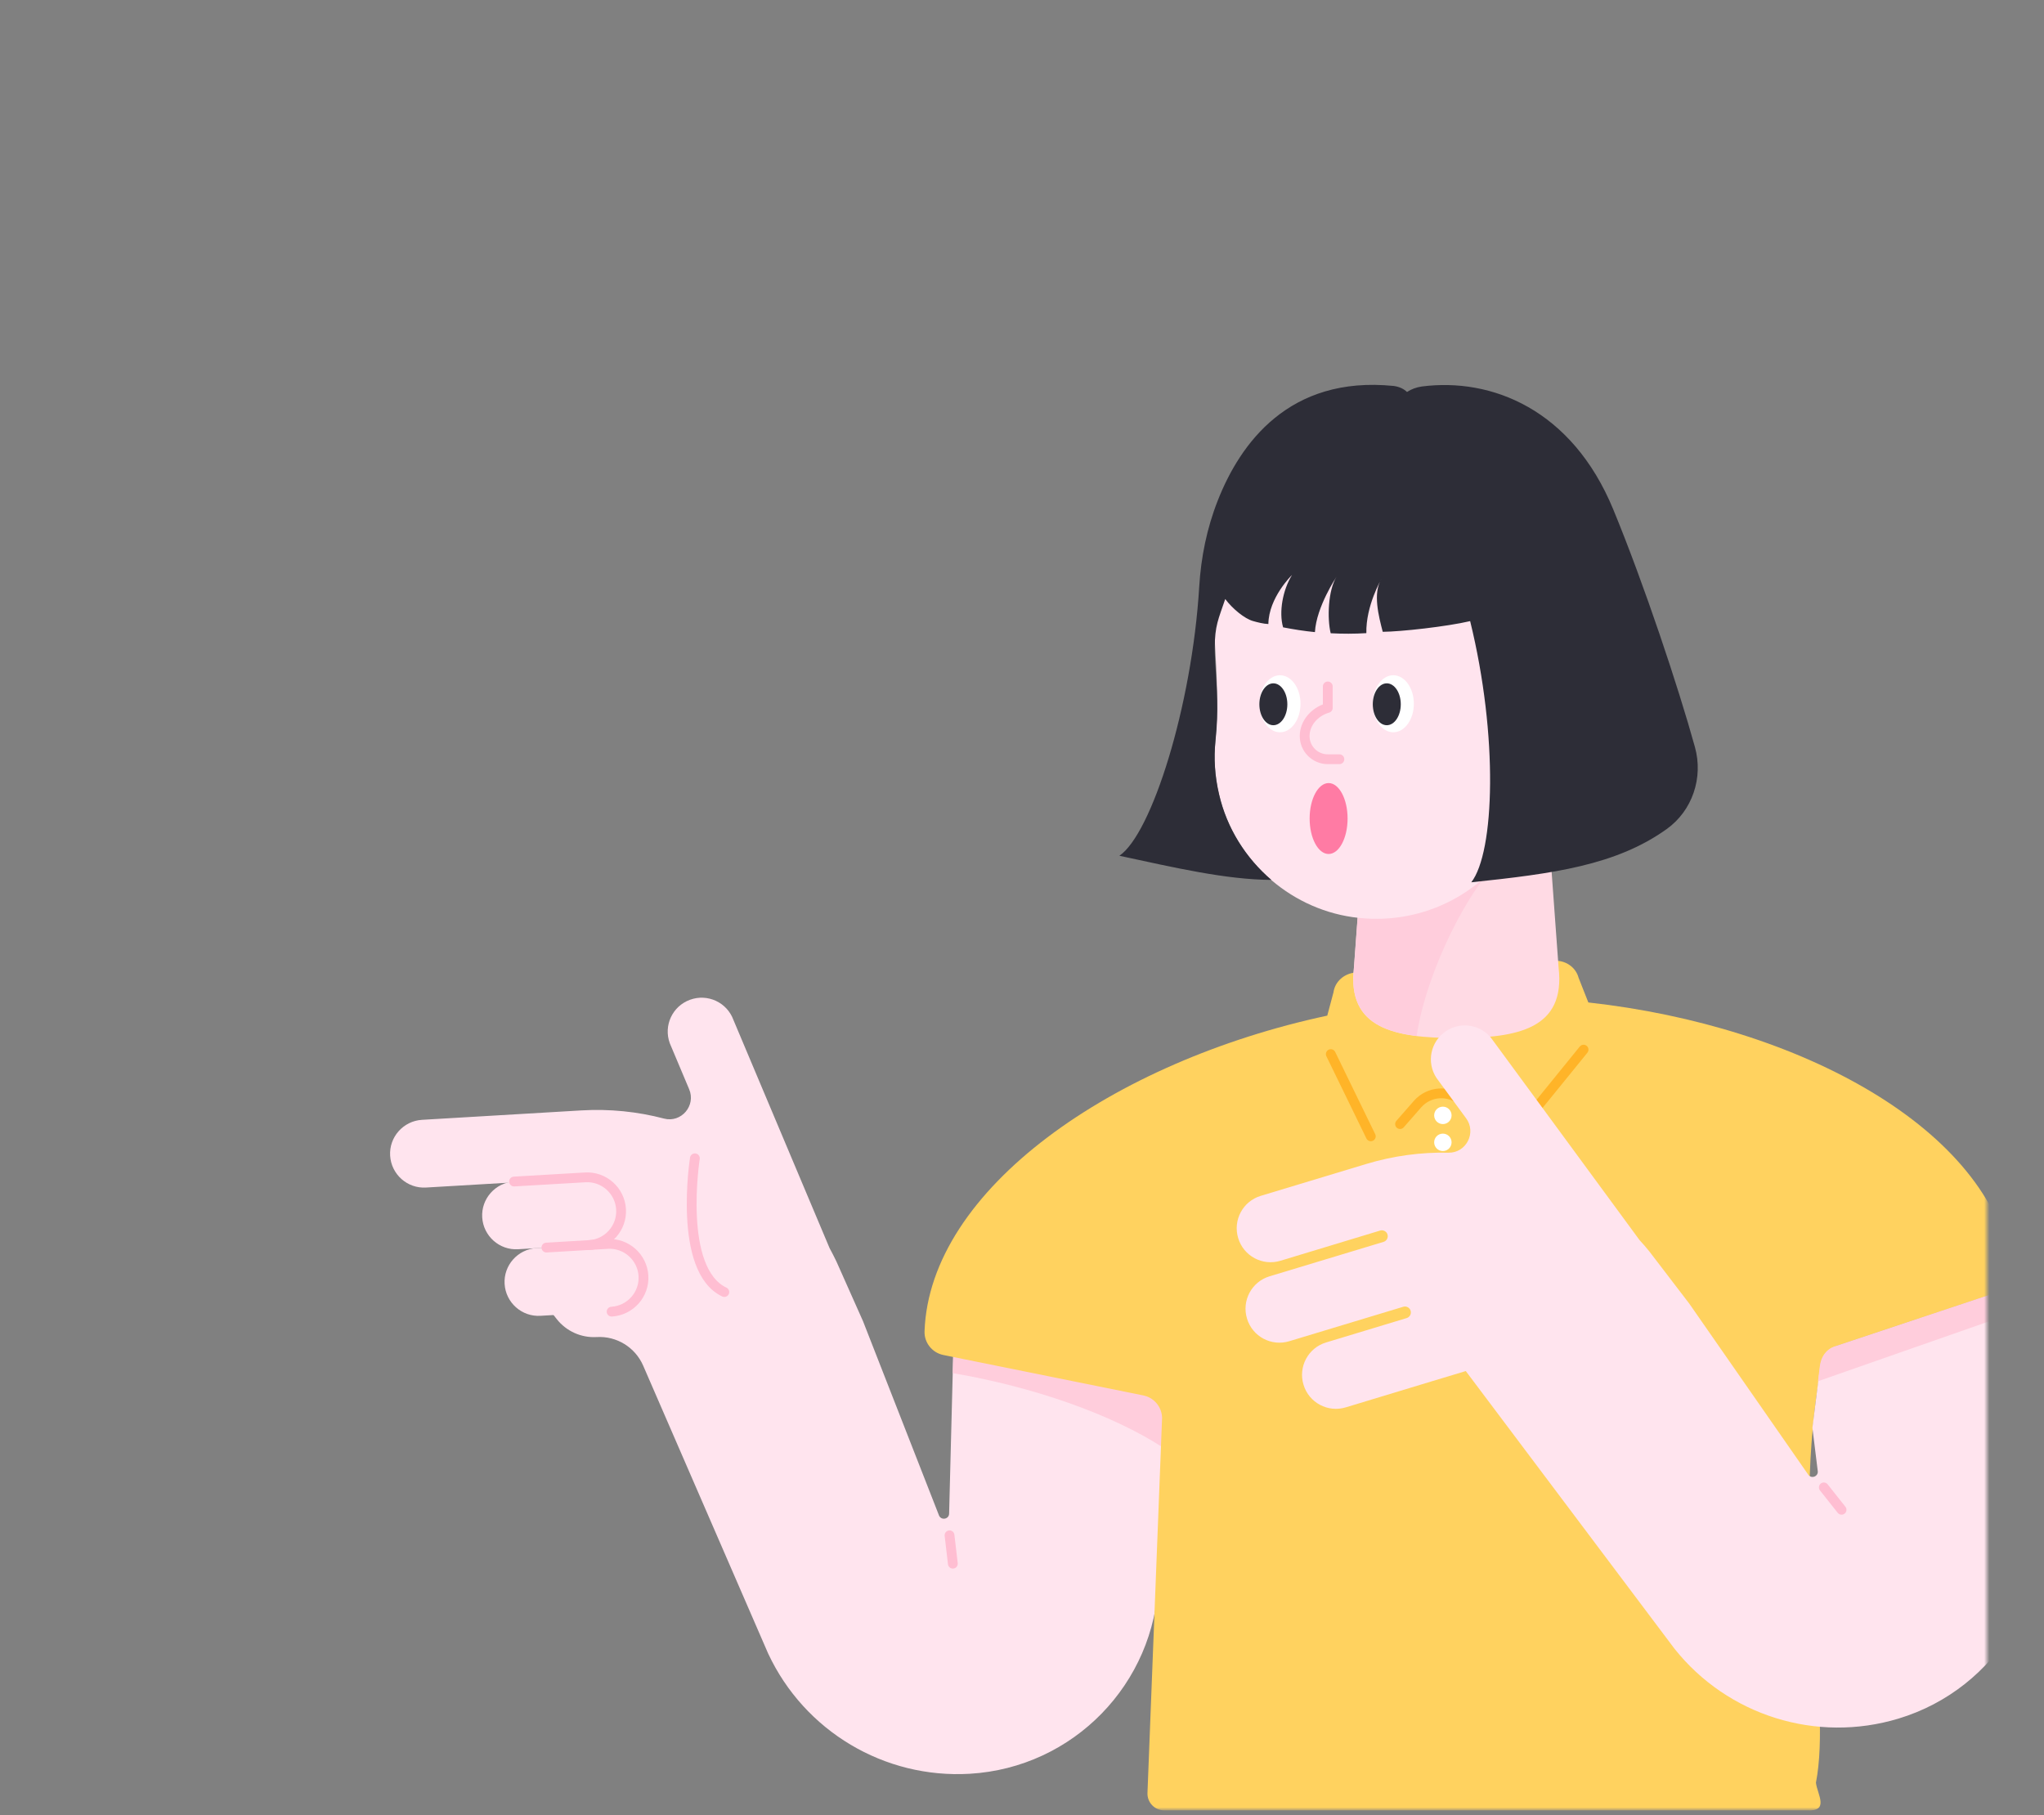 <svg width="393" height="349" viewBox="0 0 393 349" fill="none" xmlns="http://www.w3.org/2000/svg">
<rect x="0" y="0" width="393" height="349" fill="#808080" stroke="none"/>
<mask id="mask0" mask-type="alpha" maskUnits="userSpaceOnUse" x="0" y="0" width="382" height="348">
<path d="M382 324C382 337.255 371.255 348 358 348L24 348C10.745 348 2.95782e-05 337.255 2.84194e-05 324L2.19259e-06 24C1.03382e-06 10.745 10.745 1.93855e-06 24 7.79773e-07L358 -2.84194e-05C371.255 -2.95782e-05 382 10.745 382 24L382 324Z" fill="#FFB428"/>
</mask>
<g mask="url(#mask0)">
<path d="M106.67 226.882L81.91 228.337C78.322 228.557 75.231 225.806 75.012 222.217C74.793 218.629 77.544 215.539 81.132 215.319L111.794 213.505C117.236 213.186 122.599 213.744 127.683 215.08C130.992 215.937 133.843 212.588 132.507 209.438L128.779 200.587C127.543 197.198 129.278 193.469 132.667 192.233C136.056 190.997 139.784 192.732 141.02 196.121L159.5 239.98C159.959 240.817 160.398 241.674 160.816 242.552L165.94 254.055L180.553 291.414C180.991 292.391 182.467 292.112 182.487 291.036L183.483 252.28L224.332 255.41L222.737 303.835C222.079 323.751 206.37 339.879 186.474 341.055C170.027 342.032 154.676 332.861 147.698 317.949L123.656 262.567C122.121 259.059 118.572 256.866 114.744 257.085C111.754 257.264 108.883 255.969 107.029 253.616L102.883 248.333L110.458 242.691L106.67 226.882Z" fill="#FFE4EE"/>
<path d="M113.289 239.401L99.613 240.199C96.025 240.418 92.935 237.667 92.715 234.079C92.496 230.49 95.247 227.4 98.836 227.181L112.512 226.383C116.1 226.164 119.19 228.915 119.409 232.504C119.629 236.092 116.878 239.182 113.289 239.401Z" fill="#FFE4EE"/>
<path d="M117.595 252.201L103.919 252.999C100.331 253.218 97.24 250.467 97.021 246.878C96.802 243.29 99.553 240.2 103.141 239.981L116.817 239.183C120.406 238.964 123.496 241.715 123.715 245.304C123.935 248.912 121.183 252.002 117.595 252.201Z" fill="#FFE4EE"/>
<path d="M98.836 227.181L112.512 226.383C116.1 226.164 119.19 228.915 119.41 232.504C119.629 236.092 116.878 239.182 113.289 239.401" stroke="#FFBED2" stroke-width="1.884" stroke-miterlimit="10" stroke-linecap="round" stroke-linejoin="round"/>
<path d="M105.056 239.881L116.818 239.183C120.406 238.964 123.496 241.715 123.716 245.304C123.935 248.892 121.184 251.982 117.595 252.201" stroke="#FFBED2" stroke-width="1.884" stroke-miterlimit="10" stroke-linecap="round" stroke-linejoin="round"/>
<path d="M133.604 222.715C133.604 222.715 130.235 244.166 139.266 248.432" stroke="#FFBED2" stroke-width="1.884" stroke-miterlimit="10" stroke-linecap="round" stroke-linejoin="round"/>
<path d="M183.503 252.28L224.352 255.41L223.595 278.317C213.746 271.937 198.615 266.634 183.185 264.022L183.503 252.28Z" fill="#FFCDDC"/>
<path d="M182.566 295.202L183.204 300.665" stroke="#FFBED2" stroke-width="1.884" stroke-miterlimit="10" stroke-linecap="round" stroke-linejoin="round"/>
<path d="M223.435 272.595C223.375 270.501 221.88 268.727 219.826 268.309L181.37 260.534C179.217 260.095 177.682 258.161 177.762 255.968C178.739 228.676 213.926 204.115 255.193 195.283L256.389 190.798C256.668 188.724 258.482 187.13 260.695 186.99L298.793 184.737C301.006 184.598 302.979 185.973 303.517 188.007L305.391 192.751C346.36 197.277 382.683 217.233 386.75 243.668C387.089 245.821 385.793 247.914 383.719 248.612L353.018 258.839C351.344 259.397 350.187 260.872 349.988 262.567L349.649 265.657C344.545 298.133 352.281 326.641 349.151 342.769C349.39 345.002 351.862 348.371 347.337 348.092H223.834C222.02 348.092 220.564 346.577 220.624 344.763L223.435 272.595Z" fill="#FFD25F"/>
<path d="M277.421 216.136C278.346 216.136 279.095 215.387 279.095 214.462C279.095 213.537 278.346 212.787 277.421 212.787C276.496 212.787 275.746 213.537 275.746 214.462C275.746 215.387 276.496 216.136 277.421 216.136Z" fill="white"/>
<path d="M277.421 221.32C278.346 221.32 279.095 220.57 279.095 219.645C279.095 218.72 278.346 217.971 277.421 217.971C276.496 217.971 275.746 218.72 275.746 219.645C275.746 220.57 276.496 221.32 277.421 221.32Z" fill="white"/>
<path d="M255.87 202.68L263.565 218.489" stroke="#FFB428" stroke-width="1.884" stroke-miterlimit="10" stroke-linecap="round" stroke-linejoin="round"/>
<path d="M269.188 216.136L272.557 212.289C274.769 209.777 278.597 209.518 281.109 211.73L288.545 218.249C289.363 218.987 290.639 218.887 291.316 218.03L304.474 201.822" stroke="#FFB428" stroke-width="1.884" stroke-miterlimit="10" stroke-linecap="round" stroke-linejoin="round"/>
<path d="M296.68 144.985H263.327L260.317 186.033C258.941 197.796 268.152 199.59 279.994 199.59C291.835 199.59 301.046 197.815 299.67 186.033L296.68 144.985Z" fill="#FFDAE4"/>
<path d="M289.064 164.861C282.764 169.865 274.232 186.691 272.378 199.191C265.46 198.354 260.596 195.822 260.217 189.103C260.237 187.827 260.257 186.791 260.316 186.252C260.316 186.173 260.336 186.113 260.336 186.033L261.812 165.858L289.064 164.861Z" fill="#FFCDDC"/>
<path d="M233.542 121.58C233.542 99.79 251.743 82.247 273.753 83.303C293.29 84.24 309.278 100.328 310.136 119.886C310.534 128.857 307.803 137.17 302.979 143.868C298.712 149.809 294.865 156.029 290.957 162.209C284.677 172.078 273.015 178.178 260.077 176.344C247.577 174.55 237.25 165.04 234.379 152.76C233.542 149.231 233.362 145.782 233.681 142.493C234.299 136.273 233.961 130.033 233.602 123.793C233.562 123.055 233.542 122.318 233.542 121.58Z" fill="#FFE4EE"/>
<path d="M267.893 140.799C270.073 140.799 271.84 138.344 271.84 135.316C271.84 132.289 270.073 129.834 267.893 129.834C265.713 129.834 263.945 132.289 263.945 135.316C263.945 138.344 265.713 140.799 267.893 140.799Z" fill="white"/>
<path d="M266.637 139.444C268.123 139.444 269.328 137.641 269.328 135.417C269.328 133.193 268.123 131.39 266.637 131.39C265.15 131.39 263.945 133.193 263.945 135.417C263.945 137.641 265.15 139.444 266.637 139.444Z" fill="#2D2D37"/>
<path d="M246.102 140.799C248.282 140.799 250.049 138.344 250.049 135.316C250.049 132.289 248.282 129.834 246.102 129.834C243.922 129.834 242.154 132.289 242.154 135.316C242.154 138.344 243.922 140.799 246.102 140.799Z" fill="white"/>
<path d="M244.827 139.444C246.313 139.444 247.518 137.641 247.518 135.417C247.518 133.193 246.313 131.39 244.827 131.39C243.341 131.39 242.136 133.193 242.136 135.417C242.136 137.641 243.341 139.444 244.827 139.444Z" fill="#2D2D37"/>
<path d="M244.448 169.188C235.676 169.128 225.887 166.835 215.222 164.543C221.402 160.376 229.177 135.855 230.572 112.849C230.911 107.167 232.047 101.545 234.141 96.242C238.407 85.357 247.797 72.16 267.992 74.213C269.069 74.373 269.886 74.751 270.524 75.369C271.381 74.811 272.358 74.452 273.375 74.313C286.792 72.578 302.242 78.719 310.176 97.937C316.137 112.39 322.716 132.187 325.886 143.65C327.52 149.531 325.407 155.87 320.443 159.419C310.715 166.377 298.673 167.991 282.884 169.646C287.37 163.885 288.107 141.556 282.665 119.428C278.159 120.484 269.308 121.461 265.859 121.481C265.101 118.57 263.905 114.045 265.6 111.334C265.6 111.334 262.589 116.477 262.709 121.74C260.436 121.88 258.144 121.88 255.851 121.76C255.153 118.889 255.353 113.487 256.967 110.915C256.967 110.915 253.1 116.657 252.821 121.541C250.787 121.342 248.754 121.023 246.7 120.624C245.863 117.693 246.621 113.447 248.415 110.556C248.415 110.556 243.929 114.882 243.87 119.986C242.992 119.966 241.716 119.647 240.899 119.408C239.304 118.949 237.012 117.095 235.576 115.181C234.28 119.029 233.563 120.285 233.563 124.571C233.563 125.309 233.583 126.046 233.622 126.764C233.981 133.004 234.34 136.254 233.702 142.474C233.363 145.763 233.563 149.212 234.4 152.741C235.895 159.26 239.523 164.961 244.448 169.188Z" fill="#2D2D37"/>
<path d="M348.472 274.528L349.489 282.762C349.708 283.819 348.353 284.437 347.695 283.579L324.788 250.645L317.133 240.637C316.535 239.88 315.897 239.162 315.239 238.445L287.07 200.088C285.076 197.078 281.029 196.26 278.039 198.254C275.028 200.247 274.211 204.294 276.205 207.285L281.886 215.02C283.92 217.771 281.926 221.698 278.497 221.639C273.234 221.519 267.891 222.237 262.668 223.812L242.413 229.932C238.964 230.969 237.011 234.617 238.067 238.066C239.104 241.515 242.752 243.468 246.201 242.412L265.36 236.61C265.958 236.431 266.595 236.77 266.775 237.368C266.954 237.966 266.615 238.604 266.017 238.783L244.108 245.402C240.659 246.439 238.705 250.087 239.762 253.536C240.798 256.985 244.447 258.939 247.896 257.882L269.805 251.263C270.403 251.084 271.041 251.423 271.221 252.021C271.4 252.619 271.061 253.257 270.463 253.436L254.973 258.121C251.524 259.158 249.57 262.806 250.627 266.255C251.663 269.704 255.312 271.658 258.761 270.601L275.347 265.577L281.826 263.624L321.938 316.992C332.185 329.89 349.27 335.213 365.019 330.449C384.078 324.687 395.62 305.349 391.633 285.832L383.719 248.612L353.018 258.839C353.018 258.839 350.366 259.357 349.947 262.786C349.529 266.215 348.472 274.528 348.472 274.528Z" fill="#FFE4EE"/>
<path d="M350.666 285.992L354.075 290.298" stroke="#FFBED2" stroke-width="1.884" stroke-miterlimit="10" stroke-linecap="round" stroke-linejoin="round"/>
<path d="M255.452 164.204C257.467 164.204 259.1 161.151 259.1 157.385C259.1 153.62 257.467 150.567 255.452 150.567C253.437 150.567 251.804 153.62 251.804 157.385C251.804 161.151 253.437 164.204 255.452 164.204Z" fill="#FF7BA4"/>
<path d="M257.525 145.982H255.292C252.84 145.982 250.847 143.989 250.847 141.537C250.847 139.085 252.681 136.872 255.292 136.114V131.987" stroke="#FFBED2" stroke-width="1.884" stroke-miterlimit="10" stroke-linecap="round" stroke-linejoin="round"/>
<path d="M383.699 248.592L352.958 258.839C352.958 258.839 350.286 259.357 349.888 262.786C349.808 263.524 349.688 264.501 349.549 265.577L384.696 253.277L383.699 248.592Z" fill="#FFCDDC"/>
</g>
</svg>
